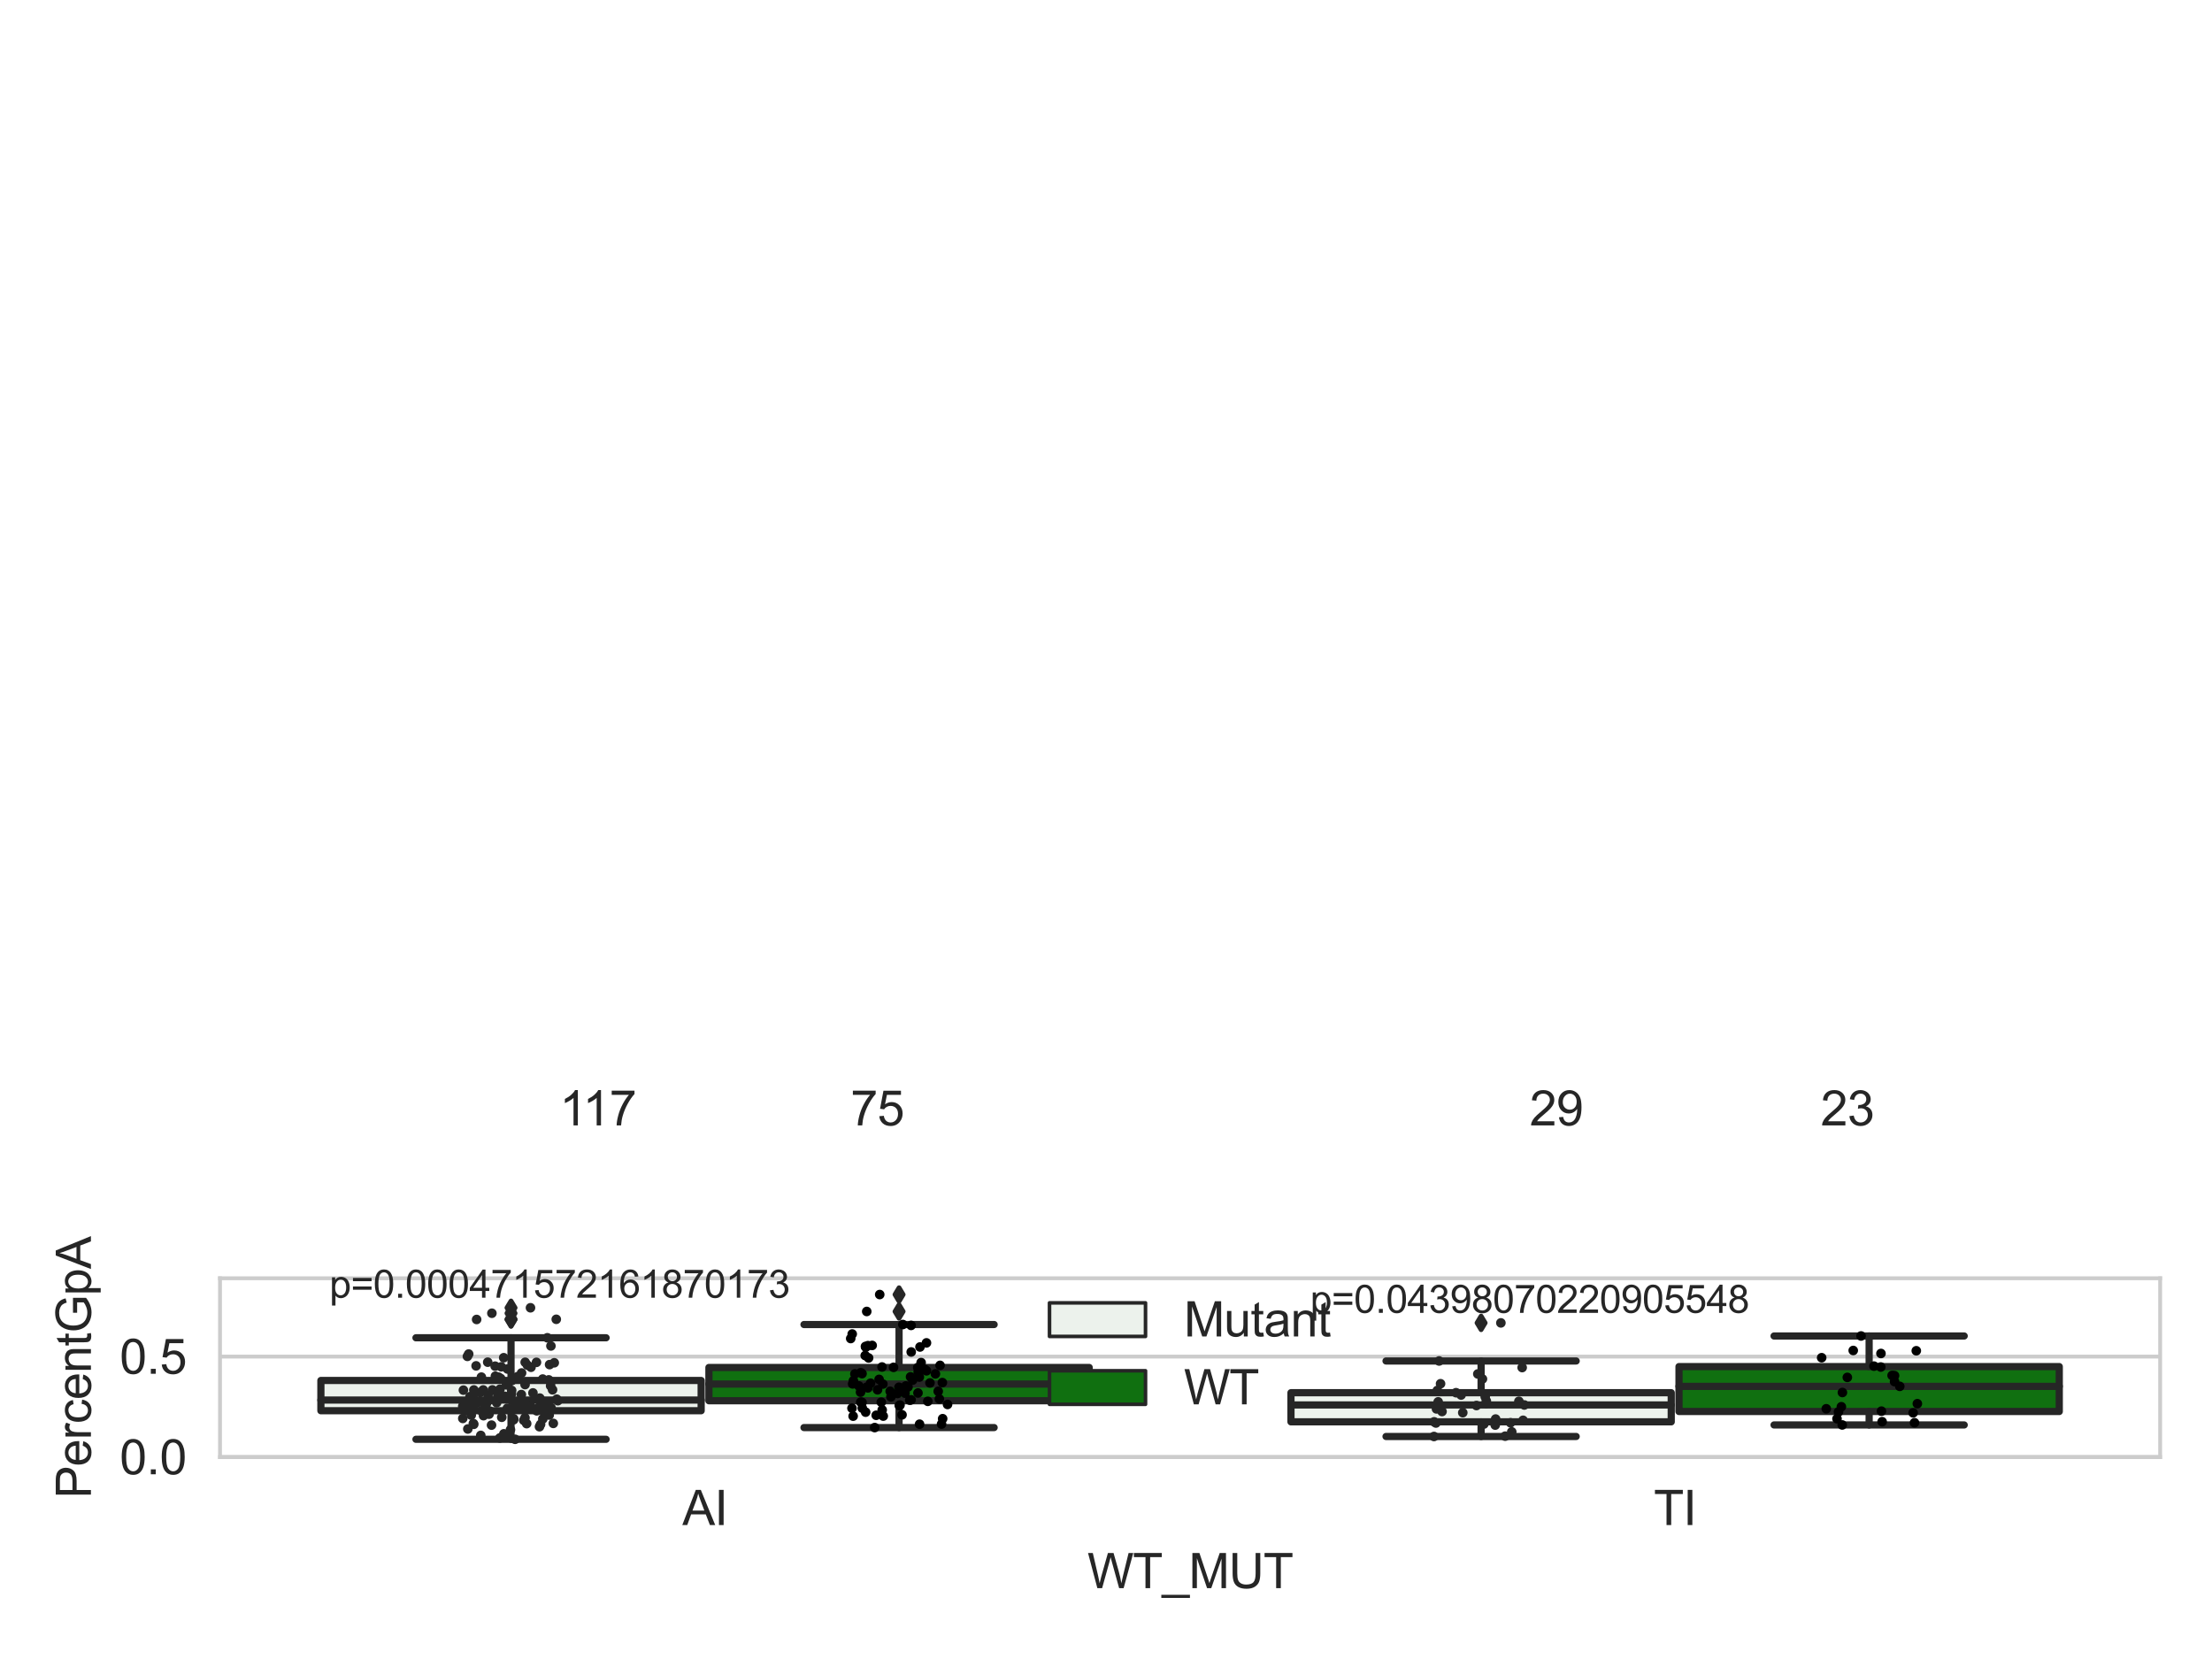 <?xml version="1.0" encoding="utf-8" standalone="no"?>
<!DOCTYPE svg PUBLIC "-//W3C//DTD SVG 1.1//EN"
  "http://www.w3.org/Graphics/SVG/1.1/DTD/svg11.dtd">
<svg xmlns:xlink="http://www.w3.org/1999/xlink" width="460.8pt" height="345.6pt" viewBox="0 0 460.8 345.6" xmlns="http://www.w3.org/2000/svg" version="1.1">
 <defs>
  <style type="text/css">*{stroke-linejoin: round; stroke-linecap: butt}</style>
 </defs>
 <g id="figure_1">
  <g id="patch_1">
   <path d="M 0 345.6 
L 460.8 345.6 
L 460.8 0 
L 0 0 
z
" style="fill: #ffffff"/>
  </g>
  <g id="axes_1">
   <g id="patch_2">
    <path d="M 45.83 303.539 
L 450 303.539 
L 450 266.29 
L 45.83 266.29 
z
" style="fill: #ffffff"/>
   </g>
   <g id="matplotlib.axis_1">
    <g id="xtick_1">
     <g id="text_1">
      <!-- AI -->
      <g style="fill: #262626" transform="translate(142.148 317.697)scale(0.1 -0.1)">
       <defs>
        <path id="ArialMT-41" d="M -9 0 
L 1750 4581 
L 2403 4581 
L 4278 0 
L 3588 0 
L 3053 1388 
L 1138 1388 
L 634 0 
L -9 0 
z
M 1313 1881 
L 2866 1881 
L 2388 3150 
Q 2169 3728 2063 4100 
Q 1975 3659 1816 3225 
L 1313 1881 
z
" transform="scale(0.016)"/>
        <path id="ArialMT-49" d="M 597 0 
L 597 4581 
L 1203 4581 
L 1203 0 
L 597 0 
z
" transform="scale(0.016)"/>
       </defs>
       <use xlink:href="#ArialMT-41"/>
       <use xlink:href="#ArialMT-49" x="66.699"/>
      </g>
     </g>
    </g>
    <g id="xtick_2">
     <g id="text_2">
      <!-- TI -->
      <g style="fill: #262626" transform="translate(344.515 317.697)scale(0.1 -0.1)">
       <defs>
        <path id="ArialMT-54" d="M 1659 0 
L 1659 4041 
L 150 4041 
L 150 4581 
L 3781 4581 
L 3781 4041 
L 2266 4041 
L 2266 0 
L 1659 0 
z
" transform="scale(0.016)"/>
       </defs>
       <use xlink:href="#ArialMT-54"/>
       <use xlink:href="#ArialMT-49" x="61.084"/>
      </g>
     </g>
    </g>
    <g id="text_3">
     <!-- WT_MUT -->
     <g style="fill: #262626" transform="translate(226.531 330.842)scale(0.1 -0.1)">
      <defs>
       <path id="ArialMT-57" d="M 1294 0 
L 78 4581 
L 700 4581 
L 1397 1578 
Q 1509 1106 1591 641 
Q 1766 1375 1797 1488 
L 2669 4581 
L 3400 4581 
L 4056 2263 
Q 4303 1400 4413 641 
Q 4500 1075 4641 1638 
L 5359 4581 
L 5969 4581 
L 4713 0 
L 4128 0 
L 3163 3491 
Q 3041 3928 3019 4028 
Q 2947 3713 2884 3491 
L 1913 0 
L 1294 0 
z
" transform="scale(0.016)"/>
       <path id="ArialMT-5f" d="M -97 -1272 
L -97 -866 
L 3631 -866 
L 3631 -1272 
L -97 -1272 
z
" transform="scale(0.016)"/>
       <path id="ArialMT-4d" d="M 475 0 
L 475 4581 
L 1388 4581 
L 2472 1338 
Q 2622 884 2691 659 
Q 2769 909 2934 1394 
L 4031 4581 
L 4847 4581 
L 4847 0 
L 4263 0 
L 4263 3834 
L 2931 0 
L 2384 0 
L 1059 3900 
L 1059 0 
L 475 0 
z
" transform="scale(0.016)"/>
       <path id="ArialMT-55" d="M 3500 4581 
L 4106 4581 
L 4106 1934 
Q 4106 1244 3950 837 
Q 3794 431 3386 176 
Q 2978 -78 2316 -78 
Q 1672 -78 1262 144 
Q 853 366 678 786 
Q 503 1206 503 1934 
L 503 4581 
L 1109 4581 
L 1109 1938 
Q 1109 1341 1220 1058 
Q 1331 775 1601 622 
Q 1872 469 2263 469 
Q 2931 469 3215 772 
Q 3500 1075 3500 1938 
L 3500 4581 
z
" transform="scale(0.016)"/>
      </defs>
      <use xlink:href="#ArialMT-57"/>
      <use xlink:href="#ArialMT-54" x="94.385"/>
      <use xlink:href="#ArialMT-5f" x="155.469"/>
      <use xlink:href="#ArialMT-4d" x="211.084"/>
      <use xlink:href="#ArialMT-55" x="294.385"/>
      <use xlink:href="#ArialMT-54" x="366.602"/>
     </g>
    </g>
   </g>
   <g id="matplotlib.axis_2">
    <g id="ytick_1">
     <g id="line2d_1">
      <path d="M 45.83 303.539 
L 450 303.539 
" clip-path="url(#p66814e37b4)" style="fill: none; stroke: #cccccc; stroke-width: 0.8; stroke-linecap: round"/>
     </g>
     <g id="text_4">
      <!-- 0.0 -->
      <g style="fill: #262626" transform="translate(24.93 307.118)scale(0.1 -0.1)">
       <defs>
        <path id="ArialMT-30" d="M 266 2259 
Q 266 3072 433 3567 
Q 600 4063 929 4331 
Q 1259 4600 1759 4600 
Q 2128 4600 2406 4451 
Q 2684 4303 2865 4023 
Q 3047 3744 3150 3342 
Q 3253 2941 3253 2259 
Q 3253 1453 3087 958 
Q 2922 463 2592 192 
Q 2263 -78 1759 -78 
Q 1097 -78 719 397 
Q 266 969 266 2259 
z
M 844 2259 
Q 844 1131 1108 757 
Q 1372 384 1759 384 
Q 2147 384 2411 759 
Q 2675 1134 2675 2259 
Q 2675 3391 2411 3762 
Q 2147 4134 1753 4134 
Q 1366 4134 1134 3806 
Q 844 3388 844 2259 
z
" transform="scale(0.016)"/>
        <path id="ArialMT-2e" d="M 581 0 
L 581 641 
L 1222 641 
L 1222 0 
L 581 0 
z
" transform="scale(0.016)"/>
       </defs>
       <use xlink:href="#ArialMT-30"/>
       <use xlink:href="#ArialMT-2e" x="55.615"/>
       <use xlink:href="#ArialMT-30" x="83.398"/>
      </g>
     </g>
    </g>
    <g id="ytick_2">
     <g id="line2d_2">
      <path d="M 45.83 282.601 
L 450 282.601 
" clip-path="url(#p66814e37b4)" style="fill: none; stroke: #cccccc; stroke-width: 0.8; stroke-linecap: round"/>
     </g>
     <g id="text_5">
      <!-- 0.5 -->
      <g style="fill: #262626" transform="translate(24.93 286.18)scale(0.1 -0.1)">
       <defs>
        <path id="ArialMT-35" d="M 266 1200 
L 856 1250 
Q 922 819 1161 601 
Q 1400 384 1738 384 
Q 2144 384 2425 690 
Q 2706 997 2706 1503 
Q 2706 1984 2436 2262 
Q 2166 2541 1728 2541 
Q 1456 2541 1237 2417 
Q 1019 2294 894 2097 
L 366 2166 
L 809 4519 
L 3088 4519 
L 3088 3981 
L 1259 3981 
L 1013 2750 
Q 1425 3038 1878 3038 
Q 2478 3038 2890 2622 
Q 3303 2206 3303 1553 
Q 3303 931 2941 478 
Q 2500 -78 1738 -78 
Q 1113 -78 717 272 
Q 322 622 266 1200 
z
" transform="scale(0.016)"/>
       </defs>
       <use xlink:href="#ArialMT-30"/>
       <use xlink:href="#ArialMT-2e" x="55.615"/>
       <use xlink:href="#ArialMT-35" x="83.398"/>
      </g>
     </g>
    </g>
    <g id="text_6">
     <!-- PercentGpA -->
     <g style="fill: #262626" transform="translate(18.942 312.149)rotate(-90)scale(0.1 -0.1)">
      <defs>
       <path id="ArialMT-50" d="M 494 0 
L 494 4581 
L 2222 4581 
Q 2678 4581 2919 4538 
Q 3256 4481 3484 4323 
Q 3713 4166 3852 3881 
Q 3991 3597 3991 3256 
Q 3991 2672 3619 2267 
Q 3247 1863 2275 1863 
L 1100 1863 
L 1100 0 
L 494 0 
z
M 1100 2403 
L 2284 2403 
Q 2872 2403 3119 2622 
Q 3366 2841 3366 3238 
Q 3366 3525 3220 3729 
Q 3075 3934 2838 4000 
Q 2684 4041 2272 4041 
L 1100 4041 
L 1100 2403 
z
" transform="scale(0.016)"/>
       <path id="ArialMT-65" d="M 2694 1069 
L 3275 997 
Q 3138 488 2766 206 
Q 2394 -75 1816 -75 
Q 1088 -75 661 373 
Q 234 822 234 1631 
Q 234 2469 665 2931 
Q 1097 3394 1784 3394 
Q 2450 3394 2872 2941 
Q 3294 2488 3294 1666 
Q 3294 1616 3291 1516 
L 816 1516 
Q 847 969 1125 678 
Q 1403 388 1819 388 
Q 2128 388 2347 550 
Q 2566 713 2694 1069 
z
M 847 1978 
L 2700 1978 
Q 2663 2397 2488 2606 
Q 2219 2931 1791 2931 
Q 1403 2931 1139 2672 
Q 875 2413 847 1978 
z
" transform="scale(0.016)"/>
       <path id="ArialMT-72" d="M 416 0 
L 416 3319 
L 922 3319 
L 922 2816 
Q 1116 3169 1280 3281 
Q 1444 3394 1641 3394 
Q 1925 3394 2219 3213 
L 2025 2691 
Q 1819 2813 1613 2813 
Q 1428 2813 1281 2702 
Q 1134 2591 1072 2394 
Q 978 2094 978 1738 
L 978 0 
L 416 0 
z
" transform="scale(0.016)"/>
       <path id="ArialMT-63" d="M 2588 1216 
L 3141 1144 
Q 3050 572 2676 248 
Q 2303 -75 1759 -75 
Q 1078 -75 664 370 
Q 250 816 250 1647 
Q 250 2184 428 2587 
Q 606 2991 970 3192 
Q 1334 3394 1763 3394 
Q 2303 3394 2647 3120 
Q 2991 2847 3088 2344 
L 2541 2259 
Q 2463 2594 2264 2762 
Q 2066 2931 1784 2931 
Q 1359 2931 1093 2626 
Q 828 2322 828 1663 
Q 828 994 1084 691 
Q 1341 388 1753 388 
Q 2084 388 2306 591 
Q 2528 794 2588 1216 
z
" transform="scale(0.016)"/>
       <path id="ArialMT-6e" d="M 422 0 
L 422 3319 
L 928 3319 
L 928 2847 
Q 1294 3394 1984 3394 
Q 2284 3394 2536 3286 
Q 2788 3178 2913 3003 
Q 3038 2828 3088 2588 
Q 3119 2431 3119 2041 
L 3119 0 
L 2556 0 
L 2556 2019 
Q 2556 2363 2490 2533 
Q 2425 2703 2258 2804 
Q 2091 2906 1866 2906 
Q 1506 2906 1245 2678 
Q 984 2450 984 1813 
L 984 0 
L 422 0 
z
" transform="scale(0.016)"/>
       <path id="ArialMT-74" d="M 1650 503 
L 1731 6 
Q 1494 -44 1306 -44 
Q 1000 -44 831 53 
Q 663 150 594 308 
Q 525 466 525 972 
L 525 2881 
L 113 2881 
L 113 3319 
L 525 3319 
L 525 4141 
L 1084 4478 
L 1084 3319 
L 1650 3319 
L 1650 2881 
L 1084 2881 
L 1084 941 
Q 1084 700 1114 631 
Q 1144 563 1211 522 
Q 1278 481 1403 481 
Q 1497 481 1650 503 
z
" transform="scale(0.016)"/>
       <path id="ArialMT-47" d="M 2638 1797 
L 2638 2334 
L 4578 2338 
L 4578 638 
Q 4131 281 3656 101 
Q 3181 -78 2681 -78 
Q 2006 -78 1454 211 
Q 903 500 622 1047 
Q 341 1594 341 2269 
Q 341 2938 620 3517 
Q 900 4097 1425 4378 
Q 1950 4659 2634 4659 
Q 3131 4659 3532 4498 
Q 3934 4338 4162 4050 
Q 4391 3763 4509 3300 
L 3963 3150 
Q 3859 3500 3706 3700 
Q 3553 3900 3268 4020 
Q 2984 4141 2638 4141 
Q 2222 4141 1919 4014 
Q 1616 3888 1430 3681 
Q 1244 3475 1141 3228 
Q 966 2803 966 2306 
Q 966 1694 1177 1281 
Q 1388 869 1791 669 
Q 2194 469 2647 469 
Q 3041 469 3416 620 
Q 3791 772 3984 944 
L 3984 1797 
L 2638 1797 
z
" transform="scale(0.016)"/>
       <path id="ArialMT-70" d="M 422 -1272 
L 422 3319 
L 934 3319 
L 934 2888 
Q 1116 3141 1344 3267 
Q 1572 3394 1897 3394 
Q 2322 3394 2647 3175 
Q 2972 2956 3137 2557 
Q 3303 2159 3303 1684 
Q 3303 1175 3120 767 
Q 2938 359 2589 142 
Q 2241 -75 1856 -75 
Q 1575 -75 1351 44 
Q 1128 163 984 344 
L 984 -1272 
L 422 -1272 
z
M 931 1641 
Q 931 1000 1190 694 
Q 1450 388 1819 388 
Q 2194 388 2461 705 
Q 2728 1022 2728 1688 
Q 2728 2322 2467 2637 
Q 2206 2953 1844 2953 
Q 1484 2953 1207 2617 
Q 931 2281 931 1641 
z
" transform="scale(0.016)"/>
      </defs>
      <use xlink:href="#ArialMT-50"/>
      <use xlink:href="#ArialMT-65" x="66.699"/>
      <use xlink:href="#ArialMT-72" x="122.314"/>
      <use xlink:href="#ArialMT-63" x="155.615"/>
      <use xlink:href="#ArialMT-65" x="205.615"/>
      <use xlink:href="#ArialMT-6e" x="261.23"/>
      <use xlink:href="#ArialMT-74" x="316.846"/>
      <use xlink:href="#ArialMT-47" x="344.629"/>
      <use xlink:href="#ArialMT-70" x="422.412"/>
      <use xlink:href="#ArialMT-41" x="478.027"/>
     </g>
    </g>
   </g>
   <g id="patch_3">
    <path d="M 66.847 293.881 
L 146.064 293.881 
L 146.064 287.574 
L 66.847 287.574 
L 66.847 293.881 
z
" clip-path="url(#p66814e37b4)" style="fill: #ecf2ec; stroke: #262626; stroke-width: 1.5; stroke-linejoin: miter"/>
   </g>
   <g id="patch_4">
    <path d="M 147.681 291.803 
L 226.898 291.803 
L 226.898 284.867 
L 147.681 284.867 
L 147.681 291.803 
z
" clip-path="url(#p66814e37b4)" style="fill: #107010; stroke: #262626; stroke-width: 1.5; stroke-linejoin: miter"/>
   </g>
   <g id="patch_5">
    <path d="M 268.932 296.195 
L 348.149 296.195 
L 348.149 290.126 
L 268.932 290.126 
L 268.932 296.195 
z
" clip-path="url(#p66814e37b4)" style="fill: #ecf2ec; stroke: #262626; stroke-width: 1.5; stroke-linejoin: miter"/>
   </g>
   <g id="patch_6">
    <path d="M 349.766 294.043 
L 428.983 294.043 
L 428.983 284.683 
L 349.766 284.683 
L 349.766 294.043 
z
" clip-path="url(#p66814e37b4)" style="fill: #107010; stroke: #262626; stroke-width: 1.5; stroke-linejoin: miter"/>
   </g>
   <g id="patch_7">
    <path d="M 146.873 303.539 
L 146.873 303.539 
L 146.873 303.539 
L 146.873 303.539 
z
" clip-path="url(#p66814e37b4)" style="fill: #ecf2ec; stroke: #262626; stroke-width: 0.75; stroke-linejoin: miter"/>
   </g>
   <g id="patch_8">
    <path d="M 146.873 303.539 
L 146.873 303.539 
L 146.873 303.539 
L 146.873 303.539 
z
" clip-path="url(#p66814e37b4)" style="fill: #107010; stroke: #262626; stroke-width: 0.75; stroke-linejoin: miter"/>
   </g>
   <g id="PathCollection_1"/>
   <g id="PathCollection_2"/>
   <g id="line2d_3">
    <path d="M 106.456 293.881 
L 106.456 299.831 
" clip-path="url(#p66814e37b4)" style="fill: none; stroke: #262626; stroke-width: 1.5; stroke-linecap: round"/>
   </g>
   <g id="line2d_4">
    <path d="M 106.456 287.574 
L 106.456 278.685 
" clip-path="url(#p66814e37b4)" style="fill: none; stroke: #262626; stroke-width: 1.5; stroke-linecap: round"/>
   </g>
   <g id="line2d_5">
    <path d="M 86.651 299.831 
L 126.26 299.831 
" clip-path="url(#p66814e37b4)" style="fill: none; stroke: #262626; stroke-width: 1.5; stroke-linecap: round"/>
   </g>
   <g id="line2d_6">
    <path d="M 86.651 278.685 
L 126.26 278.685 
" clip-path="url(#p66814e37b4)" style="fill: none; stroke: #262626; stroke-width: 1.5; stroke-linecap: round"/>
   </g>
   <g id="line2d_7">
    <defs>
     <path id="m20d49b0e61" d="M -0 1.414 
L 0.849 0 
L 0 -1.414 
L -0.849 -0 
z
" style="stroke: #262626; stroke-linejoin: miter"/>
    </defs>
    <g clip-path="url(#p66814e37b4)">
     <use xlink:href="#m20d49b0e61" x="106.456" y="274.834" style="fill: #262626; stroke: #262626; stroke-linejoin: miter"/>
     <use xlink:href="#m20d49b0e61" x="106.456" y="273.572" style="fill: #262626; stroke: #262626; stroke-linejoin: miter"/>
     <use xlink:href="#m20d49b0e61" x="106.456" y="272.434" style="fill: #262626; stroke: #262626; stroke-linejoin: miter"/>
     <use xlink:href="#m20d49b0e61" x="106.456" y="274.87" style="fill: #262626; stroke: #262626; stroke-linejoin: miter"/>
    </g>
   </g>
   <g id="line2d_8">
    <path d="M 187.29 291.803 
L 187.29 297.389 
" clip-path="url(#p66814e37b4)" style="fill: none; stroke: #262626; stroke-width: 1.5; stroke-linecap: round"/>
   </g>
   <g id="line2d_9">
    <path d="M 187.29 284.867 
L 187.29 275.923 
" clip-path="url(#p66814e37b4)" style="fill: none; stroke: #262626; stroke-width: 1.5; stroke-linecap: round"/>
   </g>
   <g id="line2d_10">
    <path d="M 167.485 297.389 
L 207.094 297.389 
" clip-path="url(#p66814e37b4)" style="fill: none; stroke: #262626; stroke-width: 1.5; stroke-linecap: round"/>
   </g>
   <g id="line2d_11">
    <path d="M 167.485 275.923 
L 207.094 275.923 
" clip-path="url(#p66814e37b4)" style="fill: none; stroke: #262626; stroke-width: 1.5; stroke-linecap: round"/>
   </g>
   <g id="line2d_12">
    <g clip-path="url(#p66814e37b4)">
     <use xlink:href="#m20d49b0e61" x="187.29" y="273.203" style="fill: #262626; stroke: #262626; stroke-linejoin: miter"/>
     <use xlink:href="#m20d49b0e61" x="187.29" y="269.676" style="fill: #262626; stroke: #262626; stroke-linejoin: miter"/>
    </g>
   </g>
   <g id="line2d_13">
    <path d="M 308.541 296.195 
L 308.541 299.246 
" clip-path="url(#p66814e37b4)" style="fill: none; stroke: #262626; stroke-width: 1.5; stroke-linecap: round"/>
   </g>
   <g id="line2d_14">
    <path d="M 308.541 290.126 
L 308.541 283.516 
" clip-path="url(#p66814e37b4)" style="fill: none; stroke: #262626; stroke-width: 1.5; stroke-linecap: round"/>
   </g>
   <g id="line2d_15">
    <path d="M 288.736 299.246 
L 328.345 299.246 
" clip-path="url(#p66814e37b4)" style="fill: none; stroke: #262626; stroke-width: 1.5; stroke-linecap: round"/>
   </g>
   <g id="line2d_16">
    <path d="M 288.736 283.516 
L 328.345 283.516 
" clip-path="url(#p66814e37b4)" style="fill: none; stroke: #262626; stroke-width: 1.5; stroke-linecap: round"/>
   </g>
   <g id="line2d_17">
    <g clip-path="url(#p66814e37b4)">
     <use xlink:href="#m20d49b0e61" x="308.541" y="275.583" style="fill: #262626; stroke: #262626; stroke-linejoin: miter"/>
    </g>
   </g>
   <g id="line2d_18">
    <path d="M 389.375 294.043 
L 389.375 296.842 
" clip-path="url(#p66814e37b4)" style="fill: none; stroke: #262626; stroke-width: 1.5; stroke-linecap: round"/>
   </g>
   <g id="line2d_19">
    <path d="M 389.375 284.683 
L 389.375 278.311 
" clip-path="url(#p66814e37b4)" style="fill: none; stroke: #262626; stroke-width: 1.5; stroke-linecap: round"/>
   </g>
   <g id="line2d_20">
    <path d="M 369.57 296.842 
L 409.179 296.842 
" clip-path="url(#p66814e37b4)" style="fill: none; stroke: #262626; stroke-width: 1.5; stroke-linecap: round"/>
   </g>
   <g id="line2d_21">
    <path d="M 369.57 278.311 
L 409.179 278.311 
" clip-path="url(#p66814e37b4)" style="fill: none; stroke: #262626; stroke-width: 1.5; stroke-linecap: round"/>
   </g>
   <g id="line2d_22"/>
   <g id="line2d_23">
    <path d="M 66.847 291.656 
L 146.064 291.656 
" clip-path="url(#p66814e37b4)" style="fill: none; stroke: #262626; stroke-width: 1.5; stroke-linecap: round"/>
   </g>
   <g id="line2d_24">
    <path d="M 147.681 288.327 
L 226.898 288.327 
" clip-path="url(#p66814e37b4)" style="fill: none; stroke: #262626; stroke-width: 1.5; stroke-linecap: round"/>
   </g>
   <g id="line2d_25">
    <path d="M 268.932 292.681 
L 348.149 292.681 
" clip-path="url(#p66814e37b4)" style="fill: none; stroke: #262626; stroke-width: 1.5; stroke-linecap: round"/>
   </g>
   <g id="line2d_26">
    <path d="M 349.766 288.801 
L 428.983 288.801 
" clip-path="url(#p66814e37b4)" style="fill: none; stroke: #262626; stroke-width: 1.5; stroke-linecap: round"/>
   </g>
   <g id="patch_9">
    <path d="M 45.83 303.539 
L 45.83 266.29 
" style="fill: none; stroke: #cccccc; stroke-width: 0.8; stroke-linejoin: miter; stroke-linecap: square"/>
   </g>
   <g id="patch_10">
    <path d="M 450 303.539 
L 450 266.29 
" style="fill: none; stroke: #cccccc; stroke-width: 0.8; stroke-linejoin: miter; stroke-linecap: square"/>
   </g>
   <g id="patch_11">
    <path d="M 45.83 303.539 
L 450 303.539 
" style="fill: none; stroke: #cccccc; stroke-width: 0.8; stroke-linejoin: miter; stroke-linecap: square"/>
   </g>
   <g id="patch_12">
    <path d="M 45.83 266.29 
L 450 266.29 
" style="fill: none; stroke: #cccccc; stroke-width: 0.8; stroke-linejoin: miter; stroke-linecap: square"/>
   </g>
   <g id="PathCollection_3">
    <defs>
     <path id="C0_0_0bc00426e8" d="M 0 1 
C 0.265 1 0.52 0.895 0.707 0.707 
C 0.895 0.52 1 0.265 1 -0 
C 1 -0.265 0.895 -0.52 0.707 -0.707 
C 0.52 -0.895 0.265 -1 0 -1 
C -0.265 -1 -0.52 -0.895 -0.707 -0.707 
C -0.895 -0.52 -1 -0.265 -1 0 
C -1 0.265 -0.895 0.52 -0.707 0.707 
C -0.52 0.895 -0.265 1 0 1 
z
"/>
    </defs>
    <g clip-path="url(#p66814e37b4)">
     <use xlink:href="#C0_0_0bc00426e8" x="114.788" y="293.239" style="fill: #262626"/>
    </g>
    <g clip-path="url(#p66814e37b4)">
     <use xlink:href="#C0_0_0bc00426e8" x="97.456" y="297.682" style="fill: #262626"/>
    </g>
    <g clip-path="url(#p66814e37b4)">
     <use xlink:href="#C0_0_0bc00426e8" x="106.557" y="290.386" style="fill: #262626"/>
    </g>
    <g clip-path="url(#p66814e37b4)">
     <use xlink:href="#C0_0_0bc00426e8" x="109.105" y="295.88" style="fill: #262626"/>
    </g>
    <g clip-path="url(#p66814e37b4)">
     <use xlink:href="#C0_0_0bc00426e8" x="106.651" y="287.476" style="fill: #262626"/>
    </g>
    <g clip-path="url(#p66814e37b4)">
     <use xlink:href="#C0_0_0bc00426e8" x="103.466" y="292.199" style="fill: #262626"/>
    </g>
    <g clip-path="url(#p66814e37b4)">
     <use xlink:href="#C0_0_0bc00426e8" x="97.637" y="282.068" style="fill: #262626"/>
    </g>
    <g clip-path="url(#p66814e37b4)">
     <use xlink:href="#C0_0_0bc00426e8" x="112.384" y="297.213" style="fill: #262626"/>
    </g>
    <g clip-path="url(#p66814e37b4)">
     <use xlink:href="#C0_0_0bc00426e8" x="97.297" y="293.498" style="fill: #262626"/>
    </g>
    <g clip-path="url(#p66814e37b4)">
     <use xlink:href="#C0_0_0bc00426e8" x="104.124" y="299.549" style="fill: #262626"/>
    </g>
    <g clip-path="url(#p66814e37b4)">
     <use xlink:href="#C0_0_0bc00426e8" x="105.853" y="288.245" style="fill: #262626"/>
    </g>
    <g clip-path="url(#p66814e37b4)">
     <use xlink:href="#C0_0_0bc00426e8" x="114.767" y="280.387" style="fill: #262626"/>
    </g>
    <g clip-path="url(#p66814e37b4)">
     <use xlink:href="#C0_0_0bc00426e8" x="98.018" y="293.426" style="fill: #262626"/>
    </g>
    <g clip-path="url(#p66814e37b4)">
     <use xlink:href="#C0_0_0bc00426e8" x="113.651" y="294.277" style="fill: #262626"/>
    </g>
    <g clip-path="url(#p66814e37b4)">
     <use xlink:href="#C0_0_0bc00426e8" x="99.181" y="284.533" style="fill: #262626"/>
    </g>
    <g clip-path="url(#p66814e37b4)">
     <use xlink:href="#C0_0_0bc00426e8" x="112.759" y="293.74" style="fill: #262626"/>
    </g>
    <g clip-path="url(#p66814e37b4)">
     <use xlink:href="#C0_0_0bc00426e8" x="113.082" y="295.579" style="fill: #262626"/>
    </g>
    <g clip-path="url(#p66814e37b4)">
     <use xlink:href="#C0_0_0bc00426e8" x="100.284" y="293.902" style="fill: #262626"/>
    </g>
    <g clip-path="url(#p66814e37b4)">
     <use xlink:href="#C0_0_0bc00426e8" x="114.036" y="292.65" style="fill: #262626"/>
    </g>
    <g clip-path="url(#p66814e37b4)">
     <use xlink:href="#C0_0_0bc00426e8" x="106.213" y="290.845" style="fill: #262626"/>
    </g>
    <g clip-path="url(#p66814e37b4)">
     <use xlink:href="#C0_0_0bc00426e8" x="108.606" y="290.514" style="fill: #262626"/>
    </g>
    <g clip-path="url(#p66814e37b4)">
     <use xlink:href="#C0_0_0bc00426e8" x="105.677" y="293.386" style="fill: #262626"/>
    </g>
    <g clip-path="url(#p66814e37b4)">
     <use xlink:href="#C0_0_0bc00426e8" x="104.162" y="289.391" style="fill: #262626"/>
    </g>
    <g clip-path="url(#p66814e37b4)">
     <use xlink:href="#C0_0_0bc00426e8" x="97.369" y="282.556" style="fill: #262626"/>
    </g>
    <g clip-path="url(#p66814e37b4)">
     <use xlink:href="#C0_0_0bc00426e8" x="106.654" y="287.574" style="fill: #262626"/>
    </g>
    <g clip-path="url(#p66814e37b4)">
     <use xlink:href="#C0_0_0bc00426e8" x="115.108" y="289.52" style="fill: #262626"/>
    </g>
    <g clip-path="url(#p66814e37b4)">
     <use xlink:href="#C0_0_0bc00426e8" x="98.168" y="294.81" style="fill: #262626"/>
    </g>
    <g clip-path="url(#p66814e37b4)">
     <use xlink:href="#C0_0_0bc00426e8" x="97.366" y="293.574" style="fill: #262626"/>
    </g>
    <g clip-path="url(#p66814e37b4)">
     <use xlink:href="#C0_0_0bc00426e8" x="96.41" y="295.485" style="fill: #262626"/>
    </g>
    <g clip-path="url(#p66814e37b4)">
     <use xlink:href="#C0_0_0bc00426e8" x="110.619" y="284.824" style="fill: #262626"/>
    </g>
    <g clip-path="url(#p66814e37b4)">
     <use xlink:href="#C0_0_0bc00426e8" x="101.665" y="290.614" style="fill: #262626"/>
    </g>
    <g clip-path="url(#p66814e37b4)">
     <use xlink:href="#C0_0_0bc00426e8" x="104.526" y="295.245" style="fill: #262626"/>
    </g>
    <g clip-path="url(#p66814e37b4)">
     <use xlink:href="#C0_0_0bc00426e8" x="109.365" y="295.35" style="fill: #262626"/>
    </g>
    <g clip-path="url(#p66814e37b4)">
     <use xlink:href="#C0_0_0bc00426e8" x="96.538" y="289.591" style="fill: #262626"/>
    </g>
    <g clip-path="url(#p66814e37b4)">
     <use xlink:href="#C0_0_0bc00426e8" x="101.881" y="294.599" style="fill: #262626"/>
    </g>
    <g clip-path="url(#p66814e37b4)">
     <use xlink:href="#C0_0_0bc00426e8" x="100.727" y="294.91" style="fill: #262626"/>
    </g>
    <g clip-path="url(#p66814e37b4)">
     <use xlink:href="#C0_0_0bc00426e8" x="109.74" y="292.196" style="fill: #262626"/>
    </g>
    <g clip-path="url(#p66814e37b4)">
     <use xlink:href="#C0_0_0bc00426e8" x="97.904" y="290.954" style="fill: #262626"/>
    </g>
    <g clip-path="url(#p66814e37b4)">
     <use xlink:href="#C0_0_0bc00426e8" x="115.263" y="296.52" style="fill: #262626"/>
    </g>
    <g clip-path="url(#p66814e37b4)">
     <use xlink:href="#C0_0_0bc00426e8" x="107.192" y="292.734" style="fill: #262626"/>
    </g>
    <g clip-path="url(#p66814e37b4)">
     <use xlink:href="#C0_0_0bc00426e8" x="101.983" y="293.935" style="fill: #262626"/>
    </g>
    <g clip-path="url(#p66814e37b4)">
     <use xlink:href="#C0_0_0bc00426e8" x="109.383" y="288.433" style="fill: #262626"/>
    </g>
    <g clip-path="url(#p66814e37b4)">
     <use xlink:href="#C0_0_0bc00426e8" x="101.343" y="292.367" style="fill: #262626"/>
    </g>
    <g clip-path="url(#p66814e37b4)">
     <use xlink:href="#C0_0_0bc00426e8" x="111.756" y="283.802" style="fill: #262626"/>
    </g>
    <g clip-path="url(#p66814e37b4)">
     <use xlink:href="#C0_0_0bc00426e8" x="98.593" y="290.619" style="fill: #262626"/>
    </g>
    <g clip-path="url(#p66814e37b4)">
     <use xlink:href="#C0_0_0bc00426e8" x="101.56" y="293.909" style="fill: #262626"/>
    </g>
    <g clip-path="url(#p66814e37b4)">
     <use xlink:href="#C0_0_0bc00426e8" x="115.881" y="274.834" style="fill: #262626"/>
    </g>
    <g clip-path="url(#p66814e37b4)">
     <use xlink:href="#C0_0_0bc00426e8" x="97.224" y="293.861" style="fill: #262626"/>
    </g>
    <g clip-path="url(#p66814e37b4)">
     <use xlink:href="#C0_0_0bc00426e8" x="111.819" y="293.901" style="fill: #262626"/>
    </g>
    <g clip-path="url(#p66814e37b4)">
     <use xlink:href="#C0_0_0bc00426e8" x="107.003" y="295.545" style="fill: #262626"/>
    </g>
    <g clip-path="url(#p66814e37b4)">
     <use xlink:href="#C0_0_0bc00426e8" x="100.155" y="299.022" style="fill: #262626"/>
    </g>
    <g clip-path="url(#p66814e37b4)">
     <use xlink:href="#C0_0_0bc00426e8" x="114.725" y="287.919" style="fill: #262626"/>
    </g>
    <g clip-path="url(#p66814e37b4)">
     <use xlink:href="#C0_0_0bc00426e8" x="114.025" y="278.685" style="fill: #262626"/>
    </g>
    <g clip-path="url(#p66814e37b4)">
     <use xlink:href="#C0_0_0bc00426e8" x="102.395" y="296.879" style="fill: #262626"/>
    </g>
    <g clip-path="url(#p66814e37b4)">
     <use xlink:href="#C0_0_0bc00426e8" x="98.62" y="293.025" style="fill: #262626"/>
    </g>
    <g clip-path="url(#p66814e37b4)">
     <use xlink:href="#C0_0_0bc00426e8" x="111.023" y="290.172" style="fill: #262626"/>
    </g>
    <g clip-path="url(#p66814e37b4)">
     <use xlink:href="#C0_0_0bc00426e8" x="114.318" y="287.453" style="fill: #262626"/>
    </g>
    <g clip-path="url(#p66814e37b4)">
     <use xlink:href="#C0_0_0bc00426e8" x="101.602" y="283.766" style="fill: #262626"/>
    </g>
    <g clip-path="url(#p66814e37b4)">
     <use xlink:href="#C0_0_0bc00426e8" x="114.41" y="294.783" style="fill: #262626"/>
    </g>
    <g clip-path="url(#p66814e37b4)">
     <use xlink:href="#C0_0_0bc00426e8" x="106.614" y="291.749" style="fill: #262626"/>
    </g>
    <g clip-path="url(#p66814e37b4)">
     <use xlink:href="#C0_0_0bc00426e8" x="112.613" y="296.728" style="fill: #262626"/>
    </g>
    <g clip-path="url(#p66814e37b4)">
     <use xlink:href="#C0_0_0bc00426e8" x="106.585" y="289.647" style="fill: #262626"/>
    </g>
    <g clip-path="url(#p66814e37b4)">
     <use xlink:href="#C0_0_0bc00426e8" x="103.2" y="286.681" style="fill: #262626"/>
    </g>
    <g clip-path="url(#p66814e37b4)">
     <use xlink:href="#C0_0_0bc00426e8" x="104.297" y="287.164" style="fill: #262626"/>
    </g>
    <g clip-path="url(#p66814e37b4)">
     <use xlink:href="#C0_0_0bc00426e8" x="115.464" y="283.892" style="fill: #262626"/>
    </g>
    <g clip-path="url(#p66814e37b4)">
     <use xlink:href="#C0_0_0bc00426e8" x="104.931" y="282.837" style="fill: #262626"/>
    </g>
    <g clip-path="url(#p66814e37b4)">
     <use xlink:href="#C0_0_0bc00426e8" x="98.688" y="296.714" style="fill: #262626"/>
    </g>
    <g clip-path="url(#p66814e37b4)">
     <use xlink:href="#C0_0_0bc00426e8" x="103.516" y="291.567" style="fill: #262626"/>
    </g>
    <g clip-path="url(#p66814e37b4)">
     <use xlink:href="#C0_0_0bc00426e8" x="110.034" y="292.174" style="fill: #262626"/>
    </g>
    <g clip-path="url(#p66814e37b4)">
     <use xlink:href="#C0_0_0bc00426e8" x="99.419" y="292.221" style="fill: #262626"/>
    </g>
    <g clip-path="url(#p66814e37b4)">
     <use xlink:href="#C0_0_0bc00426e8" x="105.726" y="285.188" style="fill: #262626"/>
    </g>
    <g clip-path="url(#p66814e37b4)">
     <use xlink:href="#C0_0_0bc00426e8" x="103.147" y="284.597" style="fill: #262626"/>
    </g>
    <g clip-path="url(#p66814e37b4)">
     <use xlink:href="#C0_0_0bc00426e8" x="104.43" y="284.734" style="fill: #262626"/>
    </g>
    <g clip-path="url(#p66814e37b4)">
     <use xlink:href="#C0_0_0bc00426e8" x="98.022" y="292.214" style="fill: #262626"/>
    </g>
    <g clip-path="url(#p66814e37b4)">
     <use xlink:href="#C0_0_0bc00426e8" x="110.528" y="292.86" style="fill: #262626"/>
    </g>
    <g clip-path="url(#p66814e37b4)">
     <use xlink:href="#C0_0_0bc00426e8" x="102.469" y="273.572" style="fill: #262626"/>
    </g>
    <g clip-path="url(#p66814e37b4)">
     <use xlink:href="#C0_0_0bc00426e8" x="113.7" y="292.03" style="fill: #262626"/>
    </g>
    <g clip-path="url(#p66814e37b4)">
     <use xlink:href="#C0_0_0bc00426e8" x="114.49" y="284.273" style="fill: #262626"/>
    </g>
    <g clip-path="url(#p66814e37b4)">
     <use xlink:href="#C0_0_0bc00426e8" x="113.687" y="293.881" style="fill: #262626"/>
    </g>
    <g clip-path="url(#p66814e37b4)">
     <use xlink:href="#C0_0_0bc00426e8" x="112.455" y="291.249" style="fill: #262626"/>
    </g>
    <g clip-path="url(#p66814e37b4)">
     <use xlink:href="#C0_0_0bc00426e8" x="113.059" y="287.282" style="fill: #262626"/>
    </g>
    <g clip-path="url(#p66814e37b4)">
     <use xlink:href="#C0_0_0bc00426e8" x="100.284" y="286.879" style="fill: #262626"/>
    </g>
    <g clip-path="url(#p66814e37b4)">
     <use xlink:href="#C0_0_0bc00426e8" x="107.799" y="286.794" style="fill: #262626"/>
    </g>
    <g clip-path="url(#p66814e37b4)">
     <use xlink:href="#C0_0_0bc00426e8" x="104.965" y="298.689" style="fill: #262626"/>
    </g>
    <g clip-path="url(#p66814e37b4)">
     <use xlink:href="#C0_0_0bc00426e8" x="98.717" y="289.552" style="fill: #262626"/>
    </g>
    <g clip-path="url(#p66814e37b4)">
     <use xlink:href="#C0_0_0bc00426e8" x="96.397" y="292.973" style="fill: #262626"/>
    </g>
    <g clip-path="url(#p66814e37b4)">
     <use xlink:href="#C0_0_0bc00426e8" x="115.987" y="291.478" style="fill: #262626"/>
    </g>
    <g clip-path="url(#p66814e37b4)">
     <use xlink:href="#C0_0_0bc00426e8" x="108.656" y="286.017" style="fill: #262626"/>
    </g>
    <g clip-path="url(#p66814e37b4)">
     <use xlink:href="#C0_0_0bc00426e8" x="109.408" y="283.785" style="fill: #262626"/>
    </g>
    <g clip-path="url(#p66814e37b4)">
     <use xlink:href="#C0_0_0bc00426e8" x="110.511" y="272.434" style="fill: #262626"/>
    </g>
    <g clip-path="url(#p66814e37b4)">
     <use xlink:href="#C0_0_0bc00426e8" x="102.576" y="289.543" style="fill: #262626"/>
    </g>
    <g clip-path="url(#p66814e37b4)">
     <use xlink:href="#C0_0_0bc00426e8" x="103.855" y="286.882" style="fill: #262626"/>
    </g>
    <g clip-path="url(#p66814e37b4)">
     <use xlink:href="#C0_0_0bc00426e8" x="109.866" y="284.386" style="fill: #262626"/>
    </g>
    <g clip-path="url(#p66814e37b4)">
     <use xlink:href="#C0_0_0bc00426e8" x="100.006" y="290.087" style="fill: #262626"/>
    </g>
    <g clip-path="url(#p66814e37b4)">
     <use xlink:href="#C0_0_0bc00426e8" x="107.307" y="299.831" style="fill: #262626"/>
    </g>
    <g clip-path="url(#p66814e37b4)">
     <use xlink:href="#C0_0_0bc00426e8" x="99.29" y="274.87" style="fill: #262626"/>
    </g>
    <g clip-path="url(#p66814e37b4)">
     <use xlink:href="#C0_0_0bc00426e8" x="105.2" y="290.886" style="fill: #262626"/>
    </g>
    <g clip-path="url(#p66814e37b4)">
     <use xlink:href="#C0_0_0bc00426e8" x="111.67" y="293.549" style="fill: #262626"/>
    </g>
    <g clip-path="url(#p66814e37b4)">
     <use xlink:href="#C0_0_0bc00426e8" x="96.527" y="292.091" style="fill: #262626"/>
    </g>
    <g clip-path="url(#p66814e37b4)">
     <use xlink:href="#C0_0_0bc00426e8" x="100.663" y="289.551" style="fill: #262626"/>
    </g>
    <g clip-path="url(#p66814e37b4)">
     <use xlink:href="#C0_0_0bc00426e8" x="103.7" y="290.677" style="fill: #262626"/>
    </g>
    <g clip-path="url(#p66814e37b4)">
     <use xlink:href="#C0_0_0bc00426e8" x="112.402" y="292.977" style="fill: #262626"/>
    </g>
    <g clip-path="url(#p66814e37b4)">
     <use xlink:href="#C0_0_0bc00426e8" x="107.514" y="293.227" style="fill: #262626"/>
    </g>
    <g clip-path="url(#p66814e37b4)">
     <use xlink:href="#C0_0_0bc00426e8" x="105.507" y="288.494" style="fill: #262626"/>
    </g>
    <g clip-path="url(#p66814e37b4)">
     <use xlink:href="#C0_0_0bc00426e8" x="101.948" y="291.656" style="fill: #262626"/>
    </g>
    <g clip-path="url(#p66814e37b4)">
     <use xlink:href="#C0_0_0bc00426e8" x="106.34" y="297.839" style="fill: #262626"/>
    </g>
    <g clip-path="url(#p66814e37b4)">
     <use xlink:href="#C0_0_0bc00426e8" x="109.714" y="296.57" style="fill: #262626"/>
    </g>
    <g clip-path="url(#p66814e37b4)">
     <use xlink:href="#C0_0_0bc00426e8" x="106.99" y="295.769" style="fill: #262626"/>
    </g>
    <g clip-path="url(#p66814e37b4)">
     <use xlink:href="#C0_0_0bc00426e8" x="103.944" y="289.696" style="fill: #262626"/>
    </g>
    <g clip-path="url(#p66814e37b4)">
     <use xlink:href="#C0_0_0bc00426e8" x="105.396" y="291.38" style="fill: #262626"/>
    </g>
    <g clip-path="url(#p66814e37b4)">
     <use xlink:href="#C0_0_0bc00426e8" x="108.906" y="292.624" style="fill: #262626"/>
    </g>
    <g clip-path="url(#p66814e37b4)">
     <use xlink:href="#C0_0_0bc00426e8" x="105.577" y="288.365" style="fill: #262626"/>
    </g>
    <g clip-path="url(#p66814e37b4)">
     <use xlink:href="#C0_0_0bc00426e8" x="101.273" y="293.593" style="fill: #262626"/>
    </g>
    <g clip-path="url(#p66814e37b4)">
     <use xlink:href="#C0_0_0bc00426e8" x="100.73" y="292.304" style="fill: #262626"/>
    </g>
    <g clip-path="url(#p66814e37b4)">
     <use xlink:href="#C0_0_0bc00426e8" x="114.705" y="288.701" style="fill: #262626"/>
    </g>
    <g clip-path="url(#p66814e37b4)">
     <use xlink:href="#C0_0_0bc00426e8" x="98.606" y="296.546" style="fill: #262626"/>
    </g>
    <g clip-path="url(#p66814e37b4)">
     <use xlink:href="#C0_0_0bc00426e8" x="116.204" y="291.797" style="fill: #262626"/>
    </g>
   </g>
   <g id="PathCollection_4">
    <defs>
     <path id="C1_0_5ef6e27f0a" d="M 0 1 
C 0.265 1 0.52 0.895 0.707 0.707 
C 0.895 0.52 1 0.265 1 -0 
C 1 -0.265 0.895 -0.52 0.707 -0.707 
C 0.52 -0.895 0.265 -1 0 -1 
C -0.265 -1 -0.52 -0.895 -0.707 -0.707 
C -0.895 -0.52 -1 -0.265 -1 0 
C -1 0.265 -0.895 0.52 -0.707 0.707 
C -0.52 0.895 -0.265 1 0 1 
z
"/>
    </defs>
    <g clip-path="url(#p66814e37b4)">
     <use xlink:href="#C1_0_5ef6e27f0a" x="193.28" y="291.922"/>
    </g>
    <g clip-path="url(#p66814e37b4)">
     <use xlink:href="#C1_0_5ef6e27f0a" x="195.447" y="289.835"/>
    </g>
    <g clip-path="url(#p66814e37b4)">
     <use xlink:href="#C1_0_5ef6e27f0a" x="191.888" y="283.851"/>
    </g>
    <g clip-path="url(#p66814e37b4)">
     <use xlink:href="#C1_0_5ef6e27f0a" x="191.271" y="285.82"/>
    </g>
    <g clip-path="url(#p66814e37b4)">
     <use xlink:href="#C1_0_5ef6e27f0a" x="180.29" y="280.494"/>
    </g>
    <g clip-path="url(#p66814e37b4)">
     <use xlink:href="#C1_0_5ef6e27f0a" x="191.231" y="290.187"/>
    </g>
    <g clip-path="url(#p66814e37b4)">
     <use xlink:href="#C1_0_5ef6e27f0a" x="179.311" y="285.964"/>
    </g>
    <g clip-path="url(#p66814e37b4)">
     <use xlink:href="#C1_0_5ef6e27f0a" x="180.242" y="282.386"/>
    </g>
    <g clip-path="url(#p66814e37b4)">
     <use xlink:href="#C1_0_5ef6e27f0a" x="186.144" y="284.842"/>
    </g>
    <g clip-path="url(#p66814e37b4)">
     <use xlink:href="#C1_0_5ef6e27f0a" x="195.834" y="284.431"/>
    </g>
    <g clip-path="url(#p66814e37b4)">
     <use xlink:href="#C1_0_5ef6e27f0a" x="189.823" y="281.638"/>
    </g>
    <g clip-path="url(#p66814e37b4)">
     <use xlink:href="#C1_0_5ef6e27f0a" x="181.689" y="280.276"/>
    </g>
    <g clip-path="url(#p66814e37b4)">
     <use xlink:href="#C1_0_5ef6e27f0a" x="197.391" y="292.571"/>
    </g>
    <g clip-path="url(#p66814e37b4)">
     <use xlink:href="#C1_0_5ef6e27f0a" x="189.152" y="288.934"/>
    </g>
    <g clip-path="url(#p66814e37b4)">
     <use xlink:href="#C1_0_5ef6e27f0a" x="196.143" y="296.665"/>
    </g>
    <g clip-path="url(#p66814e37b4)">
     <use xlink:href="#C1_0_5ef6e27f0a" x="192.636" y="285.279"/>
    </g>
    <g clip-path="url(#p66814e37b4)">
     <use xlink:href="#C1_0_5ef6e27f0a" x="191.647" y="280.603"/>
    </g>
    <g clip-path="url(#p66814e37b4)">
     <use xlink:href="#C1_0_5ef6e27f0a" x="179.579" y="292.134"/>
    </g>
    <g clip-path="url(#p66814e37b4)">
     <use xlink:href="#C1_0_5ef6e27f0a" x="195.69" y="291.432"/>
    </g>
    <g clip-path="url(#p66814e37b4)">
     <use xlink:href="#C1_0_5ef6e27f0a" x="183.997" y="295"/>
    </g>
    <g clip-path="url(#p66814e37b4)">
     <use xlink:href="#C1_0_5ef6e27f0a" x="180.816" y="280.321"/>
    </g>
    <g clip-path="url(#p66814e37b4)">
     <use xlink:href="#C1_0_5ef6e27f0a" x="191.562" y="296.686"/>
    </g>
    <g clip-path="url(#p66814e37b4)">
     <use xlink:href="#C1_0_5ef6e27f0a" x="177.78" y="287.63"/>
    </g>
    <g clip-path="url(#p66814e37b4)">
     <use xlink:href="#C1_0_5ef6e27f0a" x="183.133" y="287.353"/>
    </g>
    <g clip-path="url(#p66814e37b4)">
     <use xlink:href="#C1_0_5ef6e27f0a" x="189.685" y="286.823"/>
    </g>
    <g clip-path="url(#p66814e37b4)">
     <use xlink:href="#C1_0_5ef6e27f0a" x="189.797" y="291.606"/>
    </g>
    <g clip-path="url(#p66814e37b4)">
     <use xlink:href="#C1_0_5ef6e27f0a" x="182.529" y="294.829"/>
    </g>
    <g clip-path="url(#p66814e37b4)">
     <use xlink:href="#C1_0_5ef6e27f0a" x="177.724" y="295.011"/>
    </g>
    <g clip-path="url(#p66814e37b4)">
     <use xlink:href="#C1_0_5ef6e27f0a" x="183.776" y="293.714"/>
    </g>
    <g clip-path="url(#p66814e37b4)">
     <use xlink:href="#C1_0_5ef6e27f0a" x="196.371" y="295.54"/>
    </g>
    <g clip-path="url(#p66814e37b4)">
     <use xlink:href="#C1_0_5ef6e27f0a" x="191.414" y="285.867"/>
    </g>
    <g clip-path="url(#p66814e37b4)">
     <use xlink:href="#C1_0_5ef6e27f0a" x="179.635" y="293.338"/>
    </g>
    <g clip-path="url(#p66814e37b4)">
     <use xlink:href="#C1_0_5ef6e27f0a" x="182.808" y="289.521"/>
    </g>
    <g clip-path="url(#p66814e37b4)">
     <use xlink:href="#C1_0_5ef6e27f0a" x="178.915" y="288.712"/>
    </g>
    <g clip-path="url(#p66814e37b4)">
     <use xlink:href="#C1_0_5ef6e27f0a" x="187.269" y="288.994"/>
    </g>
    <g clip-path="url(#p66814e37b4)">
     <use xlink:href="#C1_0_5ef6e27f0a" x="191.183" y="284.893"/>
    </g>
    <g clip-path="url(#p66814e37b4)">
     <use xlink:href="#C1_0_5ef6e27f0a" x="177.625" y="288.29"/>
    </g>
    <g clip-path="url(#p66814e37b4)">
     <use xlink:href="#C1_0_5ef6e27f0a" x="193.731" y="288.089"/>
    </g>
    <g clip-path="url(#p66814e37b4)">
     <use xlink:href="#C1_0_5ef6e27f0a" x="181.356" y="288.149"/>
    </g>
    <g clip-path="url(#p66814e37b4)">
     <use xlink:href="#C1_0_5ef6e27f0a" x="180.33" y="294.178"/>
    </g>
    <g clip-path="url(#p66814e37b4)">
     <use xlink:href="#C1_0_5ef6e27f0a" x="188.714" y="288.72"/>
    </g>
    <g clip-path="url(#p66814e37b4)">
     <use xlink:href="#C1_0_5ef6e27f0a" x="187.336" y="292.806"/>
    </g>
    <g clip-path="url(#p66814e37b4)">
     <use xlink:href="#C1_0_5ef6e27f0a" x="178.091" y="286.21"/>
    </g>
    <g clip-path="url(#p66814e37b4)">
     <use xlink:href="#C1_0_5ef6e27f0a" x="179.305" y="292.091"/>
    </g>
    <g clip-path="url(#p66814e37b4)">
     <use xlink:href="#C1_0_5ef6e27f0a" x="191.52" y="286.869"/>
    </g>
    <g clip-path="url(#p66814e37b4)">
     <use xlink:href="#C1_0_5ef6e27f0a" x="179.577" y="286.155"/>
    </g>
    <g clip-path="url(#p66814e37b4)">
     <use xlink:href="#C1_0_5ef6e27f0a" x="185.595" y="290.989"/>
    </g>
    <g clip-path="url(#p66814e37b4)">
     <use xlink:href="#C1_0_5ef6e27f0a" x="180.558" y="273.203"/>
    </g>
    <g clip-path="url(#p66814e37b4)">
     <use xlink:href="#C1_0_5ef6e27f0a" x="189.798" y="276.108"/>
    </g>
    <g clip-path="url(#p66814e37b4)">
     <use xlink:href="#C1_0_5ef6e27f0a" x="177.219" y="278.842"/>
    </g>
    <g clip-path="url(#p66814e37b4)">
     <use xlink:href="#C1_0_5ef6e27f0a" x="189.51" y="291.683"/>
    </g>
    <g clip-path="url(#p66814e37b4)">
     <use xlink:href="#C1_0_5ef6e27f0a" x="186.988" y="290.289"/>
    </g>
    <g clip-path="url(#p66814e37b4)">
     <use xlink:href="#C1_0_5ef6e27f0a" x="188.666" y="288.986"/>
    </g>
    <g clip-path="url(#p66814e37b4)">
     <use xlink:href="#C1_0_5ef6e27f0a" x="183.74" y="284.769"/>
    </g>
    <g clip-path="url(#p66814e37b4)">
     <use xlink:href="#C1_0_5ef6e27f0a" x="187.488" y="292.709"/>
    </g>
    <g clip-path="url(#p66814e37b4)">
     <use xlink:href="#C1_0_5ef6e27f0a" x="193.006" y="285.567"/>
    </g>
    <g clip-path="url(#p66814e37b4)">
     <use xlink:href="#C1_0_5ef6e27f0a" x="183.917" y="288.327"/>
    </g>
    <g clip-path="url(#p66814e37b4)">
     <use xlink:href="#C1_0_5ef6e27f0a" x="185.44" y="289.83"/>
    </g>
    <g clip-path="url(#p66814e37b4)">
     <use xlink:href="#C1_0_5ef6e27f0a" x="177.531" y="277.896"/>
    </g>
    <g clip-path="url(#p66814e37b4)">
     <use xlink:href="#C1_0_5ef6e27f0a" x="182.218" y="297.389"/>
    </g>
    <g clip-path="url(#p66814e37b4)">
     <use xlink:href="#C1_0_5ef6e27f0a" x="187.909" y="294.734"/>
    </g>
    <g clip-path="url(#p66814e37b4)">
     <use xlink:href="#C1_0_5ef6e27f0a" x="188.081" y="275.923"/>
    </g>
    <g clip-path="url(#p66814e37b4)">
     <use xlink:href="#C1_0_5ef6e27f0a" x="180.815" y="289.118"/>
    </g>
    <g clip-path="url(#p66814e37b4)">
     <use xlink:href="#C1_0_5ef6e27f0a" x="177.484" y="293.357"/>
    </g>
    <g clip-path="url(#p66814e37b4)">
     <use xlink:href="#C1_0_5ef6e27f0a" x="180.945" y="282.885"/>
    </g>
    <g clip-path="url(#p66814e37b4)">
     <use xlink:href="#C1_0_5ef6e27f0a" x="196.311" y="288.018"/>
    </g>
    <g clip-path="url(#p66814e37b4)">
     <use xlink:href="#C1_0_5ef6e27f0a" x="180.54" y="288.986"/>
    </g>
    <g clip-path="url(#p66814e37b4)">
     <use xlink:href="#C1_0_5ef6e27f0a" x="180.361" y="280.644"/>
    </g>
    <g clip-path="url(#p66814e37b4)">
     <use xlink:href="#C1_0_5ef6e27f0a" x="193.001" y="279.746"/>
    </g>
    <g clip-path="url(#p66814e37b4)">
     <use xlink:href="#C1_0_5ef6e27f0a" x="188.532" y="290.221"/>
    </g>
    <g clip-path="url(#p66814e37b4)">
     <use xlink:href="#C1_0_5ef6e27f0a" x="183.262" y="269.676"/>
    </g>
    <g clip-path="url(#p66814e37b4)">
     <use xlink:href="#C1_0_5ef6e27f0a" x="194.862" y="286.205"/>
    </g>
    <g clip-path="url(#p66814e37b4)">
     <use xlink:href="#C1_0_5ef6e27f0a" x="183.586" y="292.1"/>
    </g>
    <g clip-path="url(#p66814e37b4)">
     <use xlink:href="#C1_0_5ef6e27f0a" x="190.126" y="287.501"/>
    </g>
    <g clip-path="url(#p66814e37b4)">
     <use xlink:href="#C1_0_5ef6e27f0a" x="179.264" y="290.015"/>
    </g>
   </g>
   <g id="PathCollection_5">
    <defs>
     <path id="C2_0_f7fbd61e90" d="M 0 1 
C 0.265 1 0.52 0.895 0.707 0.707 
C 0.895 0.52 1 0.265 1 -0 
C 1 -0.265 0.895 -0.52 0.707 -0.707 
C 0.52 -0.895 0.265 -1 0 -1 
C -0.265 -1 -0.52 -0.895 -0.707 -0.707 
C -0.895 -0.52 -1 -0.265 -1 0 
C -1 0.265 -0.895 0.52 -0.707 0.707 
C -0.52 0.895 -0.265 1 0 1 
z
"/>
    </defs>
    <g clip-path="url(#p66814e37b4)">
     <use xlink:href="#C2_0_f7fbd61e90" x="316.414" y="291.914" style="fill: #262626"/>
    </g>
    <g clip-path="url(#p66814e37b4)">
     <use xlink:href="#C2_0_f7fbd61e90" x="311.567" y="295.614" style="fill: #262626"/>
    </g>
    <g clip-path="url(#p66814e37b4)">
     <use xlink:href="#C2_0_f7fbd61e90" x="309.399" y="290.973" style="fill: #262626"/>
    </g>
    <g clip-path="url(#p66814e37b4)">
     <use xlink:href="#C2_0_f7fbd61e90" x="299.246" y="293.498" style="fill: #262626"/>
    </g>
    <g clip-path="url(#p66814e37b4)">
     <use xlink:href="#C2_0_f7fbd61e90" x="299.138" y="296.439" style="fill: #262626"/>
    </g>
    <g clip-path="url(#p66814e37b4)">
     <use xlink:href="#C2_0_f7fbd61e90" x="299.793" y="283.516" style="fill: #262626"/>
    </g>
    <g clip-path="url(#p66814e37b4)">
     <use xlink:href="#C2_0_f7fbd61e90" x="317.544" y="292.681" style="fill: #262626"/>
    </g>
    <g clip-path="url(#p66814e37b4)">
     <use xlink:href="#C2_0_f7fbd61e90" x="309.632" y="291.856" style="fill: #262626"/>
    </g>
    <g clip-path="url(#p66814e37b4)">
     <use xlink:href="#C2_0_f7fbd61e90" x="300.093" y="288.255" style="fill: #262626"/>
    </g>
    <g clip-path="url(#p66814e37b4)">
     <use xlink:href="#C2_0_f7fbd61e90" x="314.676" y="296.389" style="fill: #262626"/>
    </g>
    <g clip-path="url(#p66814e37b4)">
     <use xlink:href="#C2_0_f7fbd61e90" x="303.32" y="290.126" style="fill: #262626"/>
    </g>
    <g clip-path="url(#p66814e37b4)">
     <use xlink:href="#C2_0_f7fbd61e90" x="304.376" y="290.609" style="fill: #262626"/>
    </g>
    <g clip-path="url(#p66814e37b4)">
     <use xlink:href="#C2_0_f7fbd61e90" x="307.576" y="292.795" style="fill: #262626"/>
    </g>
    <g clip-path="url(#p66814e37b4)">
     <use xlink:href="#C2_0_f7fbd61e90" x="317.095" y="284.888" style="fill: #262626"/>
    </g>
    <g clip-path="url(#p66814e37b4)">
     <use xlink:href="#C2_0_f7fbd61e90" x="317.285" y="295.874" style="fill: #262626"/>
    </g>
    <g clip-path="url(#p66814e37b4)">
     <use xlink:href="#C2_0_f7fbd61e90" x="298.726" y="299.246" style="fill: #262626"/>
    </g>
    <g clip-path="url(#p66814e37b4)">
     <use xlink:href="#C2_0_f7fbd61e90" x="313.557" y="299.179" style="fill: #262626"/>
    </g>
    <g clip-path="url(#p66814e37b4)">
     <use xlink:href="#C2_0_f7fbd61e90" x="304.723" y="294.287" style="fill: #262626"/>
    </g>
    <g clip-path="url(#p66814e37b4)">
     <use xlink:href="#C2_0_f7fbd61e90" x="299.598" y="292.028" style="fill: #262626"/>
    </g>
    <g clip-path="url(#p66814e37b4)">
     <use xlink:href="#C2_0_f7fbd61e90" x="299.42" y="289.66" style="fill: #262626"/>
    </g>
    <g clip-path="url(#p66814e37b4)">
     <use xlink:href="#C2_0_f7fbd61e90" x="308.822" y="287.265" style="fill: #262626"/>
    </g>
    <g clip-path="url(#p66814e37b4)">
     <use xlink:href="#C2_0_f7fbd61e90" x="314.925" y="298.279" style="fill: #262626"/>
    </g>
    <g clip-path="url(#p66814e37b4)">
     <use xlink:href="#C2_0_f7fbd61e90" x="309.123" y="296.655" style="fill: #262626"/>
    </g>
    <g clip-path="url(#p66814e37b4)">
     <use xlink:href="#C2_0_f7fbd61e90" x="300.403" y="294.046" style="fill: #262626"/>
    </g>
    <g clip-path="url(#p66814e37b4)">
     <use xlink:href="#C2_0_f7fbd61e90" x="309.589" y="292.358" style="fill: #262626"/>
    </g>
    <g clip-path="url(#p66814e37b4)">
     <use xlink:href="#C2_0_f7fbd61e90" x="298.756" y="296.195" style="fill: #262626"/>
    </g>
    <g clip-path="url(#p66814e37b4)">
     <use xlink:href="#C2_0_f7fbd61e90" x="312.661" y="275.583" style="fill: #262626"/>
    </g>
    <g clip-path="url(#p66814e37b4)">
     <use xlink:href="#C2_0_f7fbd61e90" x="307.857" y="286.219" style="fill: #262626"/>
    </g>
    <g clip-path="url(#p66814e37b4)">
     <use xlink:href="#C2_0_f7fbd61e90" x="311.482" y="296.872" style="fill: #262626"/>
    </g>
   </g>
   <g id="PathCollection_6">
    <defs>
     <path id="C3_0_0f58c4dd1c" d="M 0 1 
C 0.265 1 0.52 0.895 0.707 0.707 
C 0.895 0.52 1 0.265 1 -0 
C 1 -0.265 0.895 -0.52 0.707 -0.707 
C 0.52 -0.895 0.265 -1 0 -1 
C -0.265 -1 -0.52 -0.895 -0.707 -0.707 
C -0.895 -0.52 -1 -0.265 -1 0 
C -1 0.265 -0.895 0.52 -0.707 0.707 
C -0.52 0.895 -0.265 1 0 1 
z
"/>
    </defs>
    <g clip-path="url(#p66814e37b4)">
     <use xlink:href="#C3_0_0f58c4dd1c" x="391.941" y="293.971"/>
    </g>
    <g clip-path="url(#p66814e37b4)">
     <use xlink:href="#C3_0_0f58c4dd1c" x="390.386" y="284.589"/>
    </g>
    <g clip-path="url(#p66814e37b4)">
     <use xlink:href="#C3_0_0f58c4dd1c" x="379.486" y="282.837"/>
    </g>
    <g clip-path="url(#p66814e37b4)">
     <use xlink:href="#C3_0_0f58c4dd1c" x="394.162" y="286.532"/>
    </g>
    <g clip-path="url(#p66814e37b4)">
     <use xlink:href="#C3_0_0f58c4dd1c" x="382.682" y="295.548"/>
    </g>
    <g clip-path="url(#p66814e37b4)">
     <use xlink:href="#C3_0_0f58c4dd1c" x="394.667" y="286.57"/>
    </g>
    <g clip-path="url(#p66814e37b4)">
     <use xlink:href="#C3_0_0f58c4dd1c" x="387.694" y="278.311"/>
    </g>
    <g clip-path="url(#p66814e37b4)">
     <use xlink:href="#C3_0_0f58c4dd1c" x="384.833" y="286.937"/>
    </g>
    <g clip-path="url(#p66814e37b4)">
     <use xlink:href="#C3_0_0f58c4dd1c" x="398.543" y="294.321"/>
    </g>
    <g clip-path="url(#p66814e37b4)">
     <use xlink:href="#C3_0_0f58c4dd1c" x="395.756" y="288.801"/>
    </g>
    <g clip-path="url(#p66814e37b4)">
     <use xlink:href="#C3_0_0f58c4dd1c" x="392.085" y="296.166"/>
    </g>
    <g clip-path="url(#p66814e37b4)">
     <use xlink:href="#C3_0_0f58c4dd1c" x="382.994" y="294.116"/>
    </g>
    <g clip-path="url(#p66814e37b4)">
     <use xlink:href="#C3_0_0f58c4dd1c" x="383.593" y="293.051"/>
    </g>
    <g clip-path="url(#p66814e37b4)">
     <use xlink:href="#C3_0_0f58c4dd1c" x="399.199" y="281.389"/>
    </g>
    <g clip-path="url(#p66814e37b4)">
     <use xlink:href="#C3_0_0f58c4dd1c" x="394.672" y="287.816"/>
    </g>
    <g clip-path="url(#p66814e37b4)">
     <use xlink:href="#C3_0_0f58c4dd1c" x="391.801" y="284.776"/>
    </g>
    <g clip-path="url(#p66814e37b4)">
     <use xlink:href="#C3_0_0f58c4dd1c" x="383.768" y="296.842"/>
    </g>
    <g clip-path="url(#p66814e37b4)">
     <use xlink:href="#C3_0_0f58c4dd1c" x="398.825" y="296.379"/>
    </g>
    <g clip-path="url(#p66814e37b4)">
     <use xlink:href="#C3_0_0f58c4dd1c" x="399.42" y="292.414"/>
    </g>
    <g clip-path="url(#p66814e37b4)">
     <use xlink:href="#C3_0_0f58c4dd1c" x="380.445" y="293.472"/>
    </g>
    <g clip-path="url(#p66814e37b4)">
     <use xlink:href="#C3_0_0f58c4dd1c" x="386.062" y="281.33"/>
    </g>
    <g clip-path="url(#p66814e37b4)">
     <use xlink:href="#C3_0_0f58c4dd1c" x="391.839" y="281.954"/>
    </g>
    <g clip-path="url(#p66814e37b4)">
     <use xlink:href="#C3_0_0f58c4dd1c" x="383.81" y="290.085"/>
    </g>
   </g>
   <g id="text_7">
    <!-- 117 -->
    <g style="fill: #262626" transform="translate(116.56 234.444)scale(0.1 -0.1)">
     <defs>
      <path id="ArialMT-31" d="M 2384 0 
L 1822 0 
L 1822 3584 
Q 1619 3391 1289 3197 
Q 959 3003 697 2906 
L 697 3450 
Q 1169 3672 1522 3987 
Q 1875 4303 2022 4600 
L 2384 4600 
L 2384 0 
z
" transform="scale(0.016)"/>
      <path id="ArialMT-37" d="M 303 3981 
L 303 4522 
L 3269 4522 
L 3269 4084 
Q 2831 3619 2401 2847 
Q 1972 2075 1738 1259 
Q 1569 684 1522 0 
L 944 0 
Q 953 541 1156 1306 
Q 1359 2072 1739 2783 
Q 2119 3494 2547 3981 
L 303 3981 
z
" transform="scale(0.016)"/>
     </defs>
     <use xlink:href="#ArialMT-31"/>
     <use xlink:href="#ArialMT-31" x="48.24"/>
     <use xlink:href="#ArialMT-37" x="103.855"/>
    </g>
   </g>
   <g id="text_8">
    <!-- p=0.000471572161870173 -->
    <g style="fill: #262626" transform="translate(68.625 270.34)scale(0.08 -0.08)">
     <defs>
      <path id="ArialMT-3d" d="M 3381 2694 
L 356 2694 
L 356 3219 
L 3381 3219 
L 3381 2694 
z
M 3381 1303 
L 356 1303 
L 356 1828 
L 3381 1828 
L 3381 1303 
z
" transform="scale(0.016)"/>
      <path id="ArialMT-34" d="M 2069 0 
L 2069 1097 
L 81 1097 
L 81 1613 
L 2172 4581 
L 2631 4581 
L 2631 1613 
L 3250 1613 
L 3250 1097 
L 2631 1097 
L 2631 0 
L 2069 0 
z
M 2069 1613 
L 2069 3678 
L 634 1613 
L 2069 1613 
z
" transform="scale(0.016)"/>
      <path id="ArialMT-32" d="M 3222 541 
L 3222 0 
L 194 0 
Q 188 203 259 391 
Q 375 700 629 1000 
Q 884 1300 1366 1694 
Q 2113 2306 2375 2664 
Q 2638 3022 2638 3341 
Q 2638 3675 2398 3904 
Q 2159 4134 1775 4134 
Q 1369 4134 1125 3890 
Q 881 3647 878 3216 
L 300 3275 
Q 359 3922 746 4261 
Q 1134 4600 1788 4600 
Q 2447 4600 2831 4234 
Q 3216 3869 3216 3328 
Q 3216 3053 3103 2787 
Q 2991 2522 2730 2228 
Q 2469 1934 1863 1422 
Q 1356 997 1212 845 
Q 1069 694 975 541 
L 3222 541 
z
" transform="scale(0.016)"/>
      <path id="ArialMT-36" d="M 3184 3459 
L 2625 3416 
Q 2550 3747 2413 3897 
Q 2184 4138 1850 4138 
Q 1581 4138 1378 3988 
Q 1113 3794 959 3422 
Q 806 3050 800 2363 
Q 1003 2672 1297 2822 
Q 1591 2972 1913 2972 
Q 2475 2972 2870 2558 
Q 3266 2144 3266 1488 
Q 3266 1056 3080 686 
Q 2894 316 2569 119 
Q 2244 -78 1831 -78 
Q 1128 -78 684 439 
Q 241 956 241 2144 
Q 241 3472 731 4075 
Q 1159 4600 1884 4600 
Q 2425 4600 2770 4297 
Q 3116 3994 3184 3459 
z
M 888 1484 
Q 888 1194 1011 928 
Q 1134 663 1356 523 
Q 1578 384 1822 384 
Q 2178 384 2434 671 
Q 2691 959 2691 1453 
Q 2691 1928 2437 2201 
Q 2184 2475 1800 2475 
Q 1419 2475 1153 2201 
Q 888 1928 888 1484 
z
" transform="scale(0.016)"/>
      <path id="ArialMT-38" d="M 1131 2484 
Q 781 2613 612 2850 
Q 444 3088 444 3419 
Q 444 3919 803 4259 
Q 1163 4600 1759 4600 
Q 2359 4600 2725 4251 
Q 3091 3903 3091 3403 
Q 3091 3084 2923 2848 
Q 2756 2613 2416 2484 
Q 2838 2347 3058 2040 
Q 3278 1734 3278 1309 
Q 3278 722 2862 322 
Q 2447 -78 1769 -78 
Q 1091 -78 675 323 
Q 259 725 259 1325 
Q 259 1772 486 2073 
Q 713 2375 1131 2484 
z
M 1019 3438 
Q 1019 3113 1228 2906 
Q 1438 2700 1772 2700 
Q 2097 2700 2305 2904 
Q 2513 3109 2513 3406 
Q 2513 3716 2298 3927 
Q 2084 4138 1766 4138 
Q 1444 4138 1231 3931 
Q 1019 3725 1019 3438 
z
M 838 1322 
Q 838 1081 952 856 
Q 1066 631 1291 507 
Q 1516 384 1775 384 
Q 2178 384 2440 643 
Q 2703 903 2703 1303 
Q 2703 1709 2433 1975 
Q 2163 2241 1756 2241 
Q 1359 2241 1098 1978 
Q 838 1716 838 1322 
z
" transform="scale(0.016)"/>
      <path id="ArialMT-33" d="M 269 1209 
L 831 1284 
Q 928 806 1161 595 
Q 1394 384 1728 384 
Q 2125 384 2398 659 
Q 2672 934 2672 1341 
Q 2672 1728 2419 1979 
Q 2166 2231 1775 2231 
Q 1616 2231 1378 2169 
L 1441 2663 
Q 1497 2656 1531 2656 
Q 1891 2656 2178 2843 
Q 2466 3031 2466 3422 
Q 2466 3731 2256 3934 
Q 2047 4138 1716 4138 
Q 1388 4138 1169 3931 
Q 950 3725 888 3313 
L 325 3413 
Q 428 3978 793 4289 
Q 1159 4600 1703 4600 
Q 2078 4600 2393 4439 
Q 2709 4278 2876 4000 
Q 3044 3722 3044 3409 
Q 3044 3113 2884 2869 
Q 2725 2625 2413 2481 
Q 2819 2388 3044 2092 
Q 3269 1797 3269 1353 
Q 3269 753 2831 336 
Q 2394 -81 1725 -81 
Q 1122 -81 723 278 
Q 325 638 269 1209 
z
" transform="scale(0.016)"/>
     </defs>
     <use xlink:href="#ArialMT-70"/>
     <use xlink:href="#ArialMT-3d" x="55.615"/>
     <use xlink:href="#ArialMT-30" x="114.014"/>
     <use xlink:href="#ArialMT-2e" x="169.629"/>
     <use xlink:href="#ArialMT-30" x="197.412"/>
     <use xlink:href="#ArialMT-30" x="253.027"/>
     <use xlink:href="#ArialMT-30" x="308.643"/>
     <use xlink:href="#ArialMT-34" x="364.258"/>
     <use xlink:href="#ArialMT-37" x="419.873"/>
     <use xlink:href="#ArialMT-31" x="475.488"/>
     <use xlink:href="#ArialMT-35" x="531.104"/>
     <use xlink:href="#ArialMT-37" x="586.719"/>
     <use xlink:href="#ArialMT-32" x="642.334"/>
     <use xlink:href="#ArialMT-31" x="697.949"/>
     <use xlink:href="#ArialMT-36" x="753.564"/>
     <use xlink:href="#ArialMT-31" x="809.18"/>
     <use xlink:href="#ArialMT-38" x="864.795"/>
     <use xlink:href="#ArialMT-37" x="920.41"/>
     <use xlink:href="#ArialMT-30" x="976.025"/>
     <use xlink:href="#ArialMT-31" x="1031.641"/>
     <use xlink:href="#ArialMT-37" x="1087.256"/>
     <use xlink:href="#ArialMT-33" x="1142.871"/>
    </g>
   </g>
   <g id="text_9">
    <!-- 75 -->
    <g style="fill: #262626" transform="translate(177.185 234.444)scale(0.1 -0.1)">
     <use xlink:href="#ArialMT-37"/>
     <use xlink:href="#ArialMT-35" x="55.615"/>
    </g>
   </g>
   <g id="text_10">
    <!-- 29 -->
    <g style="fill: #262626" transform="translate(318.645 234.444)scale(0.1 -0.1)">
     <defs>
      <path id="ArialMT-39" d="M 350 1059 
L 891 1109 
Q 959 728 1153 556 
Q 1347 384 1650 384 
Q 1909 384 2104 503 
Q 2300 622 2425 820 
Q 2550 1019 2634 1356 
Q 2719 1694 2719 2044 
Q 2719 2081 2716 2156 
Q 2547 1888 2255 1720 
Q 1963 1553 1622 1553 
Q 1053 1553 659 1965 
Q 266 2378 266 3053 
Q 266 3750 677 4175 
Q 1088 4600 1706 4600 
Q 2153 4600 2523 4359 
Q 2894 4119 3086 3673 
Q 3278 3228 3278 2384 
Q 3278 1506 3087 986 
Q 2897 466 2520 194 
Q 2144 -78 1638 -78 
Q 1100 -78 759 220 
Q 419 519 350 1059 
z
M 2653 3081 
Q 2653 3566 2395 3850 
Q 2138 4134 1775 4134 
Q 1400 4134 1122 3828 
Q 844 3522 844 3034 
Q 844 2597 1108 2323 
Q 1372 2050 1759 2050 
Q 2150 2050 2401 2323 
Q 2653 2597 2653 3081 
z
" transform="scale(0.016)"/>
     </defs>
     <use xlink:href="#ArialMT-32"/>
     <use xlink:href="#ArialMT-39" x="55.615"/>
    </g>
   </g>
   <g id="text_11">
    <!-- p=0.04398070220905548 -->
    <g style="fill: #262626" transform="translate(272.934 273.489)scale(0.08 -0.08)">
     <use xlink:href="#ArialMT-70"/>
     <use xlink:href="#ArialMT-3d" x="55.615"/>
     <use xlink:href="#ArialMT-30" x="114.014"/>
     <use xlink:href="#ArialMT-2e" x="169.629"/>
     <use xlink:href="#ArialMT-30" x="197.412"/>
     <use xlink:href="#ArialMT-34" x="253.027"/>
     <use xlink:href="#ArialMT-33" x="308.643"/>
     <use xlink:href="#ArialMT-39" x="364.258"/>
     <use xlink:href="#ArialMT-38" x="419.873"/>
     <use xlink:href="#ArialMT-30" x="475.488"/>
     <use xlink:href="#ArialMT-37" x="531.104"/>
     <use xlink:href="#ArialMT-30" x="586.719"/>
     <use xlink:href="#ArialMT-32" x="642.334"/>
     <use xlink:href="#ArialMT-32" x="697.949"/>
     <use xlink:href="#ArialMT-30" x="753.564"/>
     <use xlink:href="#ArialMT-39" x="809.18"/>
     <use xlink:href="#ArialMT-30" x="864.795"/>
     <use xlink:href="#ArialMT-35" x="920.41"/>
     <use xlink:href="#ArialMT-35" x="976.025"/>
     <use xlink:href="#ArialMT-34" x="1031.641"/>
     <use xlink:href="#ArialMT-38" x="1087.256"/>
    </g>
   </g>
   <g id="text_12">
    <!-- 23 -->
    <g style="fill: #262626" transform="translate(379.27 234.444)scale(0.1 -0.1)">
     <use xlink:href="#ArialMT-32"/>
     <use xlink:href="#ArialMT-33" x="55.615"/>
    </g>
   </g>
   <g id="legend_1">
    <g id="patch_13">
     <path d="M 218.631 278.406 
L 238.631 278.406 
L 238.631 271.406 
L 218.631 271.406 
z
" style="fill: #ecf2ec; stroke: #262626; stroke-width: 0.75; stroke-linejoin: miter"/>
    </g>
    <g id="text_13">
     <!-- Mutant -->
     <g style="fill: #262626" transform="translate(246.631 278.406)scale(0.1 -0.1)">
      <defs>
       <path id="ArialMT-75" d="M 2597 0 
L 2597 488 
Q 2209 -75 1544 -75 
Q 1250 -75 995 37 
Q 741 150 617 320 
Q 494 491 444 738 
Q 409 903 409 1263 
L 409 3319 
L 972 3319 
L 972 1478 
Q 972 1038 1006 884 
Q 1059 663 1231 536 
Q 1403 409 1656 409 
Q 1909 409 2131 539 
Q 2353 669 2445 892 
Q 2538 1116 2538 1541 
L 2538 3319 
L 3100 3319 
L 3100 0 
L 2597 0 
z
" transform="scale(0.016)"/>
       <path id="ArialMT-61" d="M 2588 409 
Q 2275 144 1986 34 
Q 1697 -75 1366 -75 
Q 819 -75 525 192 
Q 231 459 231 875 
Q 231 1119 342 1320 
Q 453 1522 633 1644 
Q 813 1766 1038 1828 
Q 1203 1872 1538 1913 
Q 2219 1994 2541 2106 
Q 2544 2222 2544 2253 
Q 2544 2597 2384 2738 
Q 2169 2928 1744 2928 
Q 1347 2928 1158 2789 
Q 969 2650 878 2297 
L 328 2372 
Q 403 2725 575 2942 
Q 747 3159 1072 3276 
Q 1397 3394 1825 3394 
Q 2250 3394 2515 3294 
Q 2781 3194 2906 3042 
Q 3031 2891 3081 2659 
Q 3109 2516 3109 2141 
L 3109 1391 
Q 3109 606 3145 398 
Q 3181 191 3288 0 
L 2700 0 
Q 2613 175 2588 409 
z
M 2541 1666 
Q 2234 1541 1622 1453 
Q 1275 1403 1131 1340 
Q 988 1278 909 1158 
Q 831 1038 831 891 
Q 831 666 1001 516 
Q 1172 366 1500 366 
Q 1825 366 2078 508 
Q 2331 650 2450 897 
Q 2541 1088 2541 1459 
L 2541 1666 
z
" transform="scale(0.016)"/>
      </defs>
      <use xlink:href="#ArialMT-4d"/>
      <use xlink:href="#ArialMT-75" x="83.301"/>
      <use xlink:href="#ArialMT-74" x="138.916"/>
      <use xlink:href="#ArialMT-61" x="166.699"/>
      <use xlink:href="#ArialMT-6e" x="222.314"/>
      <use xlink:href="#ArialMT-74" x="277.93"/>
     </g>
    </g>
    <g id="patch_14">
     <path d="M 218.631 292.551 
L 238.631 292.551 
L 238.631 285.551 
L 218.631 285.551 
z
" style="fill: #107010; stroke: #262626; stroke-width: 0.75; stroke-linejoin: miter"/>
    </g>
    <g id="text_14">
     <!-- WT -->
     <g style="fill: #262626" transform="translate(246.631 292.551)scale(0.1 -0.1)">
      <use xlink:href="#ArialMT-57"/>
      <use xlink:href="#ArialMT-54" x="94.385"/>
     </g>
    </g>
   </g>
  </g>
 </g>
 <defs>
  <clipPath id="p66814e37b4">
   <rect x="45.83" y="266.29" width="404.17" height="37.249"/>
  </clipPath>
 </defs>
</svg>
